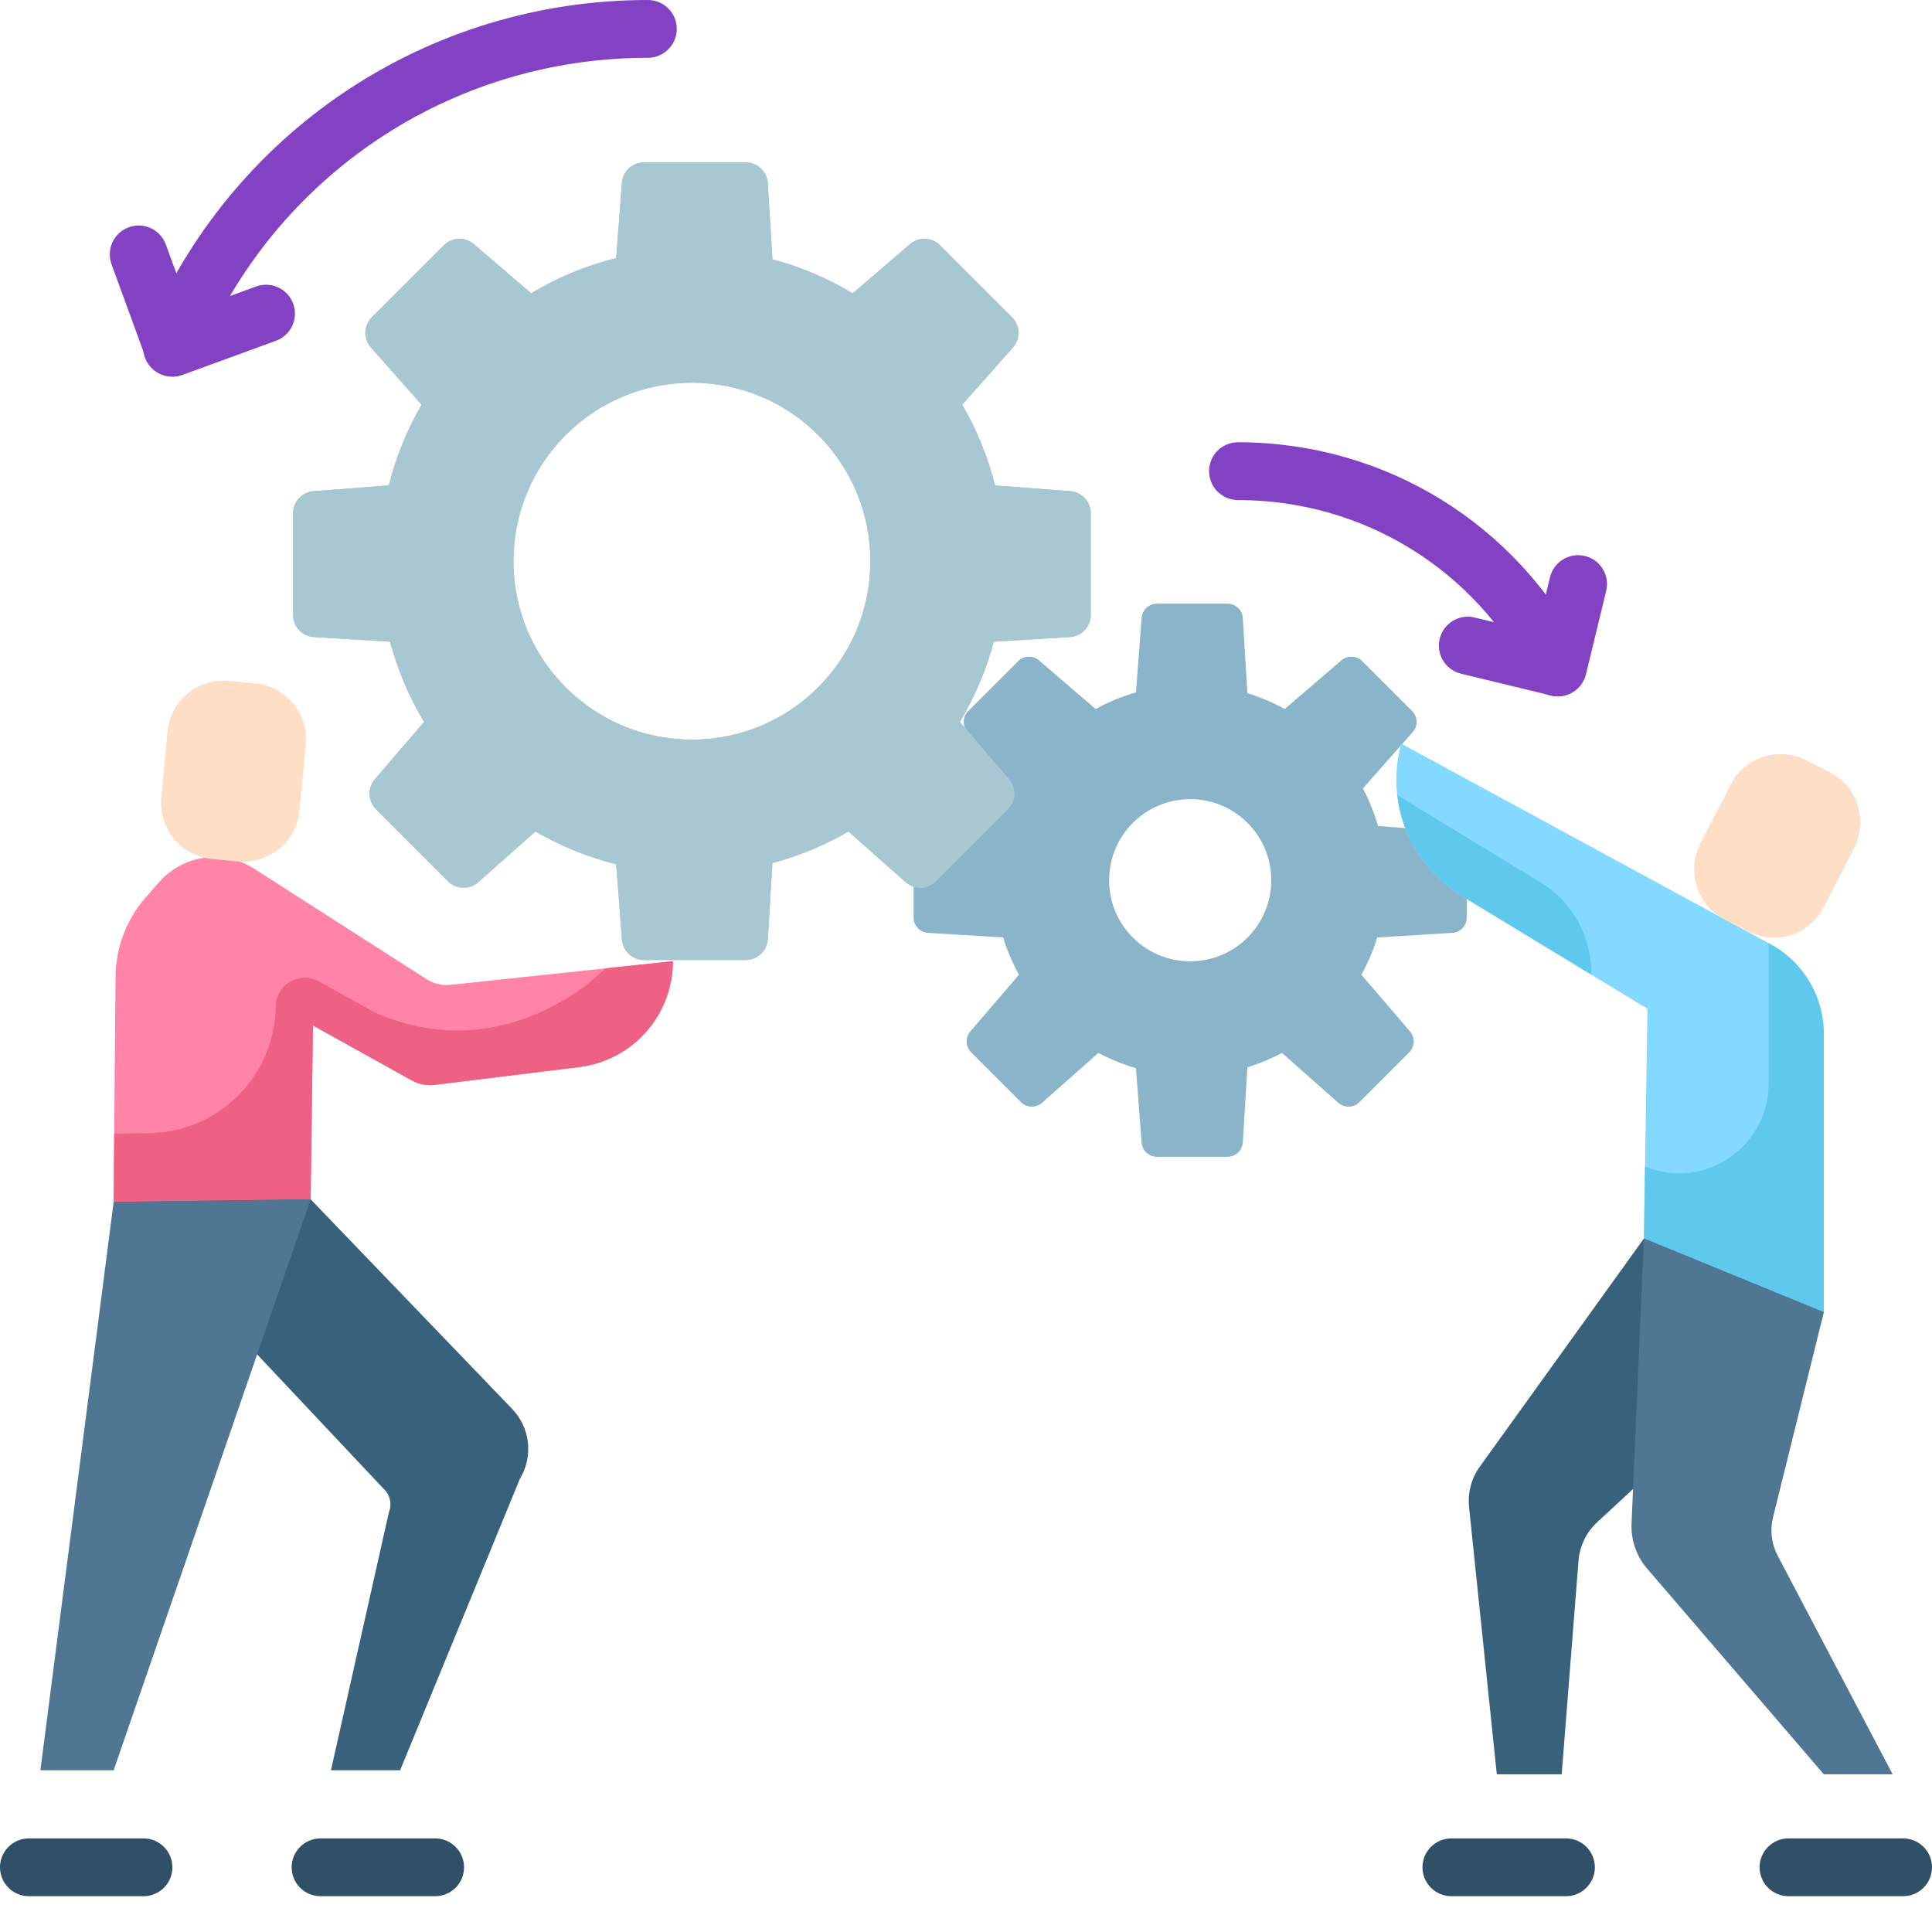 <?xml version="1.0"?>
<svg xmlns="http://www.w3.org/2000/svg" xmlns:xlink="http://www.w3.org/1999/xlink" xmlns:svgjs="http://svgjs.com/svgjs" version="1.1" width="512" height="512" x="0" y="0" viewBox="0 0 512 512" style="enable-background:new 0 0 512 512" xml:space="preserve" class=""><g><path xmlns="http://www.w3.org/2000/svg" d="m384.953 220.406-19.75-1.508c-1.004-3.484-2.355-6.816-4.027-9.957l13.227-14.938c1.422-1.609 1.348-4.043-.168-5.562l-13.227-13.227c-1.504-1.504-3.906-1.594-5.52-.211l-15.027 12.895c-3.113-1.723-6.426-3.137-9.891-4.195l-1.211-19.906c-.129-2.145-1.906-3.816-4.055-3.816h-18.703c-2.125 0-3.891 1.637-4.051 3.754l-1.508 19.746c-3.75 1.082-7.328 2.566-10.676 4.418l-15.027-12.895c-1.613-1.383-4.016-1.289-5.516.211l-13.227 13.227c-1.52 1.52-1.594 3.957-.172 5.562l-10.551 26.402c-2.117.164-3.75 1.93-3.75 4.051v18.703c0 2.148 1.672 3.926 3.812 4.055l19.91 1.211c1.059 3.469 2.473 6.777 4.195 9.891l-12.898 15.031c-1.379 1.609-1.289 4.016.211 5.516l13.227 13.227c1.52 1.52 3.957 1.594 5.566.168l14.938-13.227c3.141 1.672 6.473 3.027 9.953 4.031l1.512 19.746c.16 2.117 1.926 3.754 4.047 3.754h18.707c2.145 0 3.922-1.672 4.055-3.816l1.211-19.906c3.199-.977 6.266-2.258 9.172-3.805l14.938 13.227c1.609 1.422 4.047 1.348 5.562-.172l13.23-13.227c1.5-1.5 1.59-3.902.207-5.516l-12.895-15.027c1.723-3.117 3.137-6.426 4.195-9.891l19.91-1.211c2.141-.133 3.812-1.91 3.812-4.055v-18.707c0-2.121-1.633-3.887-3.75-4.051zm-69.539 34.352c-11.867 0-21.488-9.617-21.488-21.488 0-11.867 9.621-21.488 21.488-21.488 11.867 0 21.488 9.621 21.488 21.488 0 11.867-9.621 21.488-21.488 21.488zm0 0" fill="#89b4c9" data-original="#89b4c9" style=""/><path xmlns="http://www.w3.org/2000/svg" d="m283.648 130.168-19.957-1.523c-1.895-7.605-4.848-14.781-8.68-21.391l13.422-15.16c2.051-2.32 1.945-5.836-.246-8.023l-19.074-19.074c-2.164-2.164-5.629-2.297-7.953-.305l-15.191 13.039c-6.555-3.941-13.695-6.996-21.266-9.008l-1.227-20.195c-.188-3.09-2.75-5.5-5.844-5.5h-26.977c-3.059 0-5.605 2.359-5.84 5.41l-1.523 19.957c-8.035 2.004-15.609 5.176-22.523 9.332l-15.195-13.035c-2.32-1.992-5.789-1.859-7.953.305l-19.074 19.074c-2.188 2.188-2.297 5.703-.242 8.023l13.422 15.16c-3.836 6.609-6.785 13.785-8.68 21.391l-19.961 1.523c-3.051.234-5.41 2.777-5.41 5.84v26.973c0 3.098 2.41 5.66 5.504 5.848l20.191 1.227c2.016 7.57 5.066 14.711 9.008 21.262l-13.035 15.195c-1.996 2.32-1.863 5.789.301 7.953l19.074 19.074c2.188 2.188 5.707 2.297 8.023.242l15.16-13.422c6.609 3.836 13.789 6.789 21.391 8.68l1.523 19.961c.234 3.051 2.781 5.41 5.84 5.41h26.977c3.094 0 5.656-2.41 5.844-5.504l1.227-20.191c7.137-1.898 13.887-4.734 20.129-8.355l15.16 13.422c2.32 2.055 5.836 1.945 8.023-.242l19.074-19.074c2.164-2.164 2.297-5.633.305-7.957l-13.039-15.191c3.941-6.551 6.996-13.695 9.008-21.262l20.195-1.227c3.09-.188 5.5-2.75 5.5-5.848v-26.973c0-3.062-2.359-5.605-5.41-5.84zm-100.281 65.844c-26.117 0-47.289-21.176-47.289-47.293s21.172-47.289 47.289-47.289c26.117 0 47.289 21.172 47.289 47.289s-21.172 47.293-47.289 47.293zm0 0" fill="#a7c7d3" data-original="#a7c7d3" style="" class=""/><path xmlns="http://www.w3.org/2000/svg" d="m283.648 130.168-19.957-1.523c-1.895-7.605-4.848-14.781-8.68-21.391l13.422-15.16c2.051-2.32 1.945-5.836-.246-8.023l-19.074-19.074c-2.164-2.164-5.629-2.297-7.953-.305l-15.191 13.039c-6.555-3.941-13.695-6.996-21.266-9.008l-1.227-20.195c-.188-3.09-2.75-5.5-5.844-5.5h-26.977c-3.059 0-5.605 2.359-5.84 5.41l-1.523 19.957c-8.035 2.004-15.609 5.176-22.523 9.332l-15.195-13.035c-2.32-1.992-5.789-1.859-7.953.305l-19.074 19.074c-2.188 2.188-2.297 5.703-.242 8.023l13.422 15.16c-3.836 6.609-6.785 13.785-8.68 21.391l-19.961 1.523c-3.051.234-5.41 2.777-5.41 5.84v26.973c0 3.098 2.41 5.66 5.504 5.848l20.191 1.227c2.016 7.57 5.066 14.711 9.008 21.262l-13.035 15.195c-1.996 2.32-1.863 5.789.301 7.953l19.074 19.074c2.188 2.188 5.707 2.297 8.023.242l15.16-13.422c6.609 3.836 13.789 6.789 21.391 8.68l1.523 19.961c.234 3.051 2.781 5.41 5.84 5.41h26.977c3.094 0 5.656-2.41 5.844-5.504l1.227-20.191c7.137-1.898 13.887-4.734 20.129-8.355l15.16 13.422c2.32 2.055 5.836 1.945 8.023-.242l19.074-19.074c2.164-2.164 2.297-5.633.305-7.957l-13.039-15.191c3.941-6.551 6.996-13.695 9.008-21.262l20.195-1.227c3.09-.188 5.5-2.75 5.5-5.848v-26.973c0-3.062-2.359-5.605-5.41-5.84zm-100.281 65.844c-26.117 0-47.289-21.176-47.289-47.293s21.172-47.289 47.289-47.289c26.117 0 47.289 21.172 47.289 47.289s-21.172 47.293-47.289 47.293zm0 0" fill="#a7c7d3" data-original="#a7c7d3" style="" class=""/><path xmlns="http://www.w3.org/2000/svg" d="m119.457 260.988c-2.215.238-4.441-.27-6.332-1.438l-45.758-29.324c-8.113-5.199-18.801-3.699-25.172 3.527l-3.473 3.938c-5.164 5.855-8.043 13.379-8.105 21.188l-.496 59.652 28.543 1.602 23.656-2.305.617-46.062 26.168 14.551c1.855 1.031 3.988 1.445 6.094 1.188l38.301-4.715c14.18-1.742 24.828-13.785 24.828-28.07zm0 0" fill="#ff84a7" data-original="#ff84a7" style=""/><path xmlns="http://www.w3.org/2000/svg" d="m160.461 256.621c-4.34 4.395-28.871 25.812-61.055 11.723l-14.863-8.266c-5.109-2.84-11.402.805-11.48 6.652-.246 18.434-15.133 33.32-33.57 33.57l-9.223.125-.148 18.102 52.199-.703.617-46.059 26.168 14.551c1.855 1.031 3.988 1.445 6.094 1.188l38.301-4.715c14.18-1.746 24.828-13.785 24.828-28.07zm0 0" fill="#ef6085" data-original="#ef6085" style=""/><path xmlns="http://www.w3.org/2000/svg" d="m82.32 317.824 53.27 55.41c4.914 4.984 5.816 12.668 2.195 18.656l-31.75 77.25h-18.332l15.355-68.348c.73-1.828.469-3.902-.688-5.496l-72.25-76.77zm0 0" fill="#38627c" data-original="#38627c" style=""/><path xmlns="http://www.w3.org/2000/svg" d="m30.121 318.527 52.199-.703-52.199 151.316h-19.418zm0 0" fill="#4f7693" data-original="#4f7693" style=""/><path xmlns="http://www.w3.org/2000/svg" d="m44.387 193.895-1.652 17.473c-.773 8.211 5.254 15.496 13.465 16.27l6.914.652c8.211.777 15.496-5.25 16.27-13.461l1.652-17.473c.773-8.211-5.254-15.496-13.465-16.27l-6.914-.656c-8.211-.773-15.496 5.254-16.27 13.465zm0 0" fill="#fedfc5" data-original="#fedfc5" style=""/><path xmlns="http://www.w3.org/2000/svg" d="m38.027 502.512h-30.371c-4.227 0-7.656-3.426-7.656-7.656s3.43-7.66 7.656-7.66h30.371c4.23 0 7.66 3.43 7.66 7.66s-3.43 7.656-7.66 7.656zm0 0" fill="#2f5066" data-original="#2f5066" style=""/><path xmlns="http://www.w3.org/2000/svg" d="m115.316 502.512h-30.371c-4.227 0-7.656-3.426-7.656-7.656s3.43-7.66 7.656-7.66h30.371c4.23 0 7.66 3.43 7.66 7.66s-3.43 7.656-7.66 7.656zm0 0" fill="#2f5066" data-original="#2f5066" style=""/><path xmlns="http://www.w3.org/2000/svg" d="m469.168 250.207-97.828-53.137c-4.27 15.523 2.273 31.992 16.031 40.352l49.23 29.914-.949 60.883 26.496 12.855 21.18 6.684v-73.742c.004-9.934-5.434-19.07-14.16-23.809zm0 0" fill="#83d9ff" data-original="#83d9ff" style=""/><path xmlns="http://www.w3.org/2000/svg" d="m421.715 258.289c.156-9.996-4.996-19.328-13.543-24.523l-35.438-21.531c-.848-.516-1.668-1.062-2.465-1.641 1.211 10.871 7.336 20.895 17.102 26.828zm0 0" fill="#5fc9ed" data-original="#5fc9ed" style="" class=""/><path xmlns="http://www.w3.org/2000/svg" d="m469.164 250.203-.469-.254v37.234c0 16.883-17.121 28.371-32.742 21.969l-.297 19.066 47.676 19.539v-73.742c0-9.934-5.438-19.07-14.168-23.812zm0 0" fill="#5fc9ed" data-original="#5fc9ed" style="" class=""/><path xmlns="http://www.w3.org/2000/svg" d="m435.656 328.219-43.488 60.453c-2.23 3.098-3.242 6.91-2.852 10.711l7.352 70.82h17.195l4.457-56.582c.305-3.902 2.07-7.547 4.941-10.207l60.07-55.656zm0 0" fill="#38627c" data-original="#38627c" style=""/><path xmlns="http://www.w3.org/2000/svg" d="m483.332 347.758-13.465 54.359c-.848 3.414-.41 7.02 1.227 10.133l30.473 57.953h-18.238l-46.809-54.492c-2.855-3.32-4.336-7.602-4.145-11.973l3.277-75.52zm0 0" fill="#4f7693" data-original="#4f7693" style=""/><path xmlns="http://www.w3.org/2000/svg" d="m458.605 207.969-8 15.621c-3.762 7.34-.859 16.34 6.484 20.098l6.18 3.168c7.34 3.758 16.34.855 20.098-6.484l8.004-15.621c3.758-7.34.855-16.34-6.484-20.098l-6.184-3.168c-7.34-3.758-16.336-.855-20.098 6.484zm0 0" fill="#fedfc5" data-original="#fedfc5" style=""/><path xmlns="http://www.w3.org/2000/svg" d="m504.344 502.512h-30.371c-4.23 0-7.66-3.426-7.66-7.656s3.43-7.66 7.66-7.66h30.371c4.227 0 7.656 3.43 7.656 7.66s-3.43 7.656-7.656 7.656zm0 0" fill="#2f5066" data-original="#2f5066" style=""/><path xmlns="http://www.w3.org/2000/svg" d="m415 502.512h-30.371c-4.23 0-7.656-3.426-7.656-7.656s3.426-7.66 7.656-7.66h30.371c4.227 0 7.656 3.43 7.656 7.66s-3.43 7.656-7.656 7.656zm0 0" fill="#2f5066" data-original="#2f5066" style=""/><g xmlns="http://www.w3.org/2000/svg" fill="#fce6a9"><path d="m412.742 184.535c-2.793 0-5.484-1.531-6.836-4.195-14.957-29.496-44.777-47.82-77.828-47.82-4.227 0-7.656-3.43-7.656-7.66s3.43-7.656 7.656-7.656c38.852 0 73.906 21.539 91.488 56.211 1.914 3.773.406 8.379-3.367 10.293-1.109.562-2.293.828-3.457.828zm0 0" fill="#8341c3" data-original="#fce6a9" style="" class=""/><path d="m412.859 184.535c-.605 0-1.211-.07-1.805-.215l-23.879-5.789c-4.109-.996-6.637-5.137-5.641-9.246s5.137-6.633 9.25-5.641l16.434 3.988 3.555-14.656c.996-4.109 5.133-6.633 9.246-5.637 4.109.996 6.633 5.137 5.637 9.246l-5.355 22.094c-.48 1.977-1.723 3.68-3.457 4.734-1.211.738-2.59 1.121-3.984 1.121zm0 0" fill="#8341c3" data-original="#fce6a9" style="" class=""/><path d="m45.602 99.801c-.973 0-1.957-.184-2.91-.574-3.914-1.609-5.781-6.086-4.172-9.996 22.289-54.207 74.562-89.23 133.172-89.23 4.227 0 7.656 3.43 7.656 7.656 0 4.23-3.43 7.66-7.656 7.66-52.375 0-99.09 31.297-119.004 79.738-1.219 2.957-4.074 4.746-7.086 4.746zm0 0" fill="#8341c3" data-original="#fce6a9" style="" class=""/><path d="m45.785 99.801c-1.102 0-2.207-.238-3.227-.715-1.844-.855-3.27-2.41-3.965-4.316l-9.027-24.719c-1.453-3.973.59-8.371 4.566-9.82 3.969-1.449 8.367.59 9.816 4.566l6.402 17.523 17.527-6.398c3.969-1.449 8.367.59 9.82 4.562 1.449 3.977-.594 8.371-4.566 9.824l-24.719 9.027c-.848.309-1.738.465-2.629.465zm0 0" fill="#8341c3" data-original="#fce6a9" style="" class=""/></g></g></svg>
